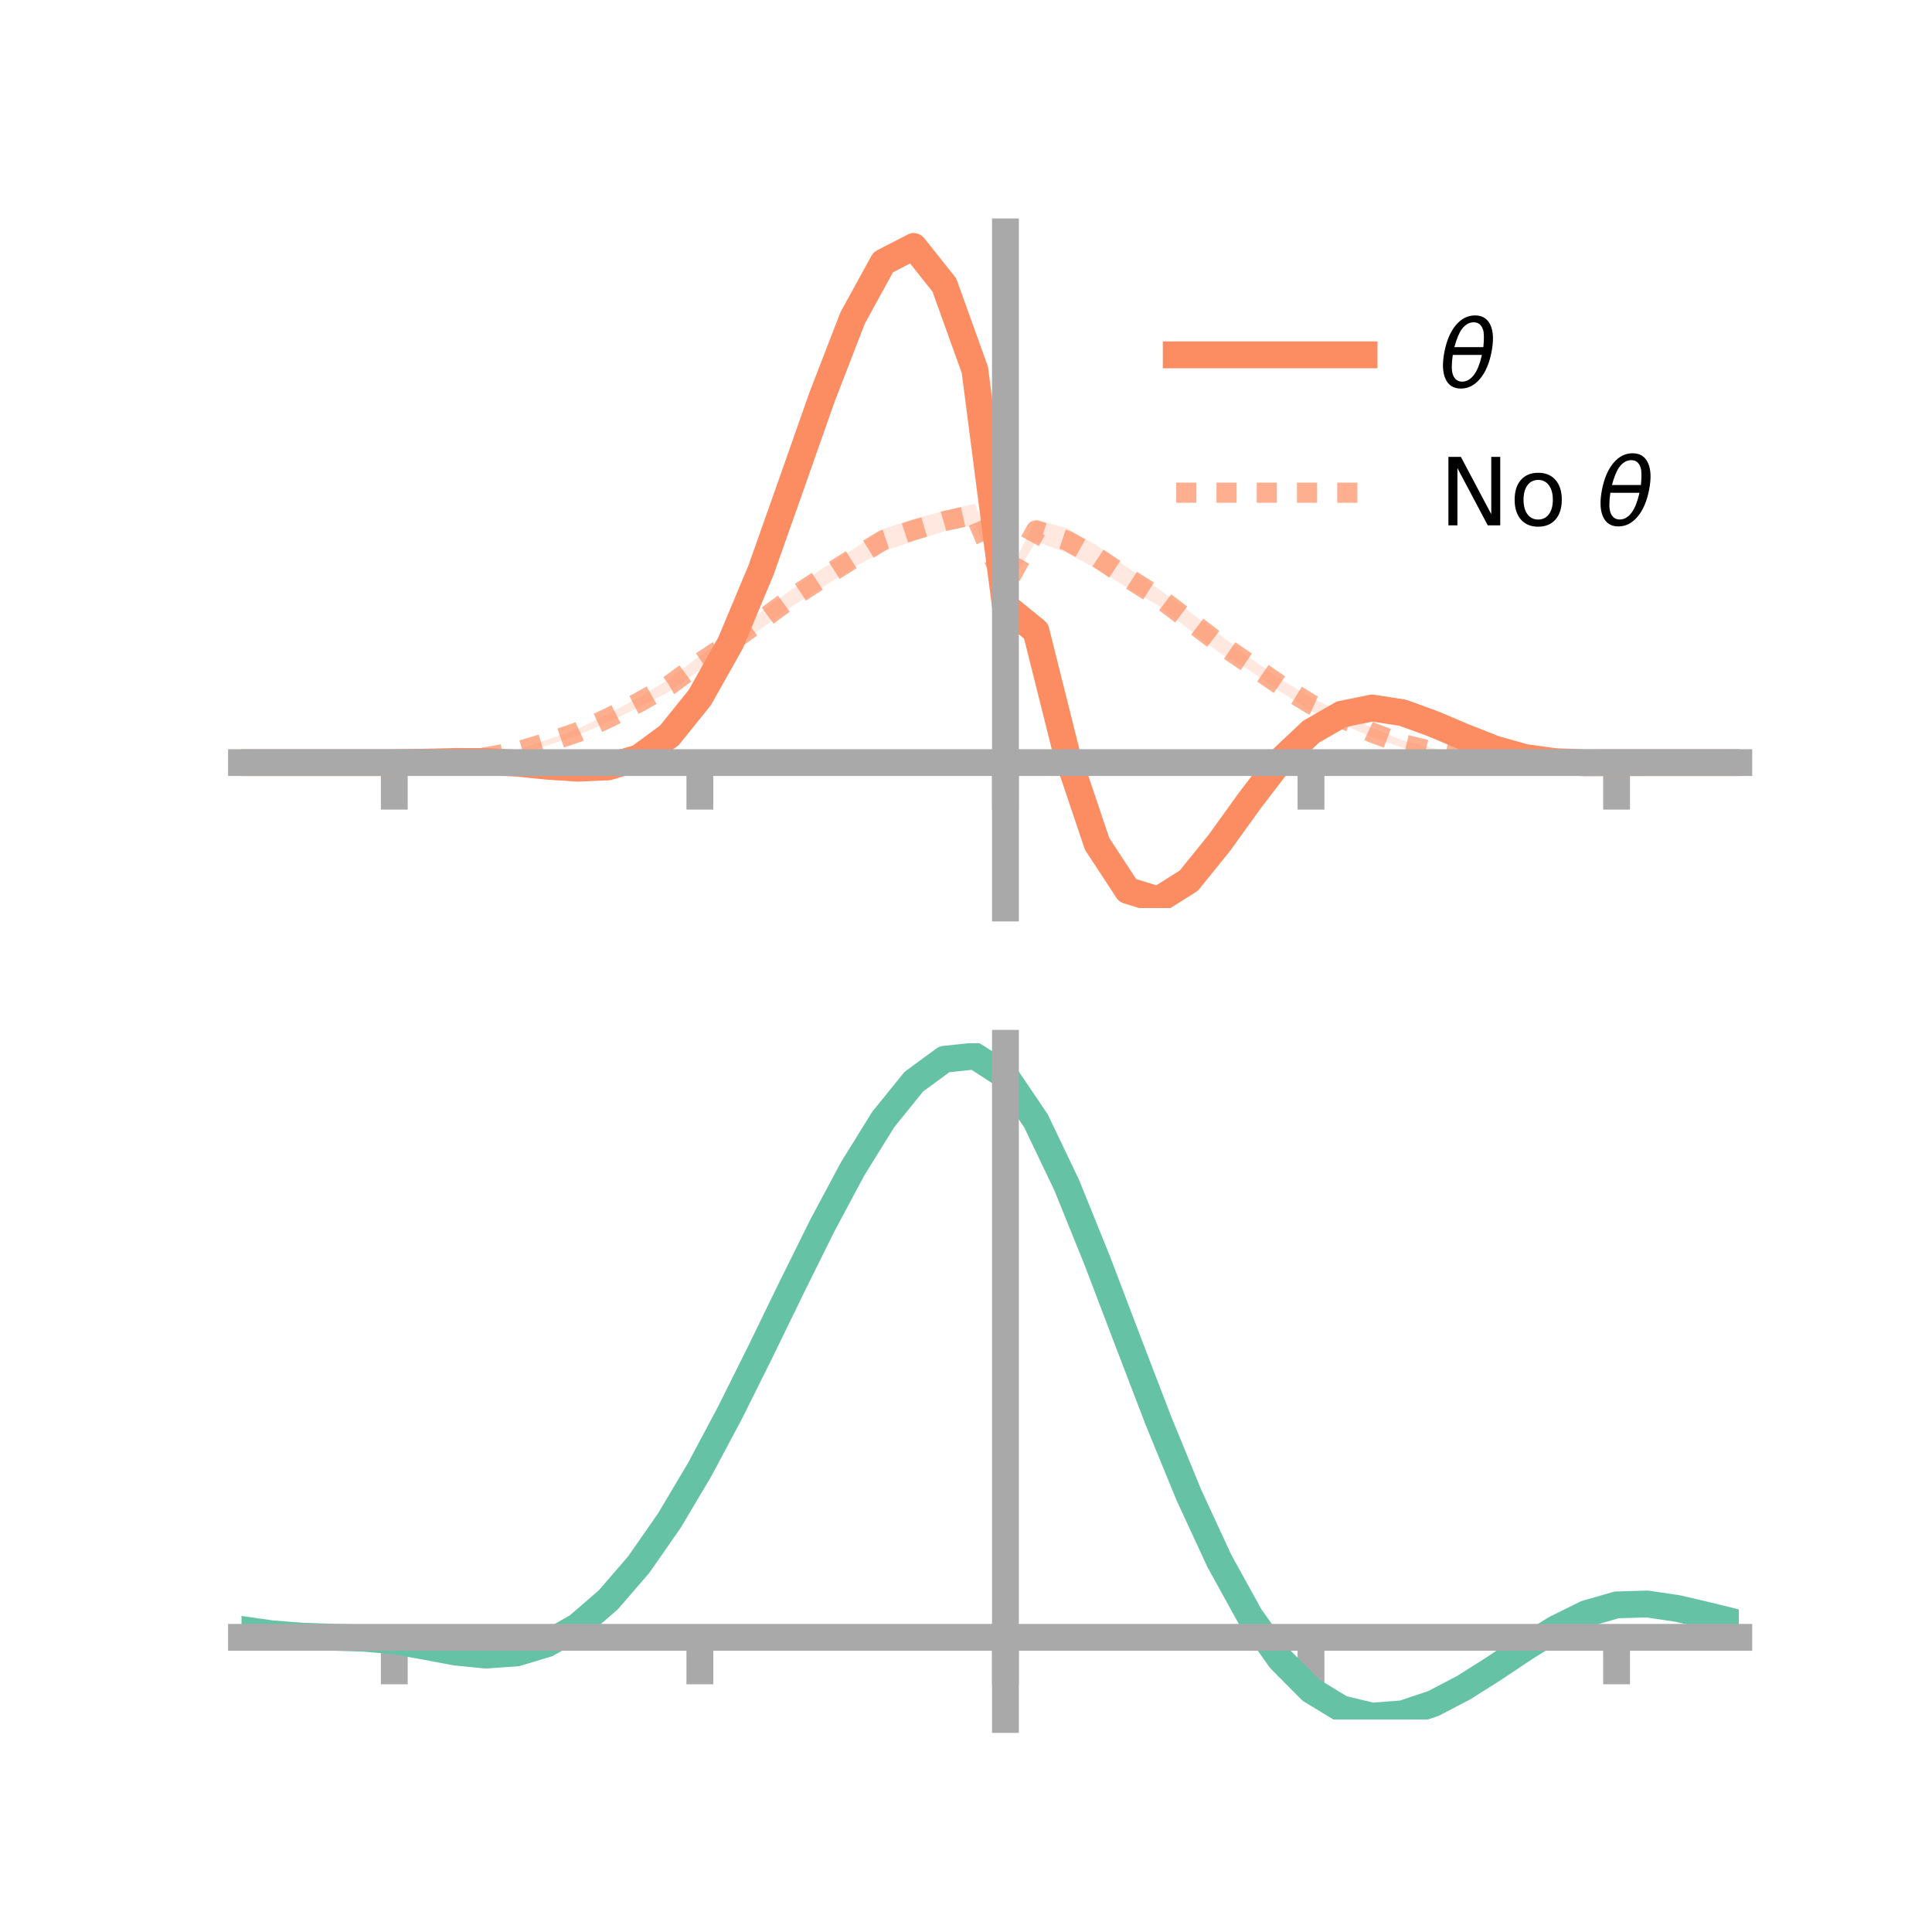 <?xml version="1.0" encoding="utf-8" standalone="no"?>
<!DOCTYPE svg PUBLIC "-//W3C//DTD SVG 1.1//EN"
  "http://www.w3.org/Graphics/SVG/1.1/DTD/svg11.dtd">
<!-- Created with matplotlib (https://matplotlib.org/) -->
<svg height="144pt" version="1.1" viewBox="0 0 144 144" width="144pt" xmlns="http://www.w3.org/2000/svg" xmlns:xlink="http://www.w3.org/1999/xlink">
 <defs>
  <style type="text/css">*{stroke-linecap:butt;stroke-linejoin:round;}</style>
 </defs>
 <g id="figure_1">
  <g id="patch_1">
   <path d="M 0 144 
L 144 144 
L 144 0 
L 0 0 
z
" style="fill:none;"/>
  </g>
  <g id="axes_1">
   <g id="patch_2">
    <path d="M 18 67.68 
L 129.6 67.68 
L 129.6 17.28 
L 18 17.28 
z
" style="fill:none;"/>
   </g>
   <g id="PolyCollection_1">
    <path clip-path="url(#pbd07a4d307)" d="M 18 56.84 
L 18 56.84 
L 20.278 56.84 
L 22.555 56.84 
L 24.833 56.84 
L 27.11 56.84 
L 29.388 56.839 
L 31.665 56.787 
L 33.943 56.698 
L 36.22 56.664 
L 38.498 56.738 
L 40.776 56.948 
L 43.053 57.057 
L 45.331 56.843 
L 47.608 56.156 
L 49.886 54.457 
L 52.163 51.608 
L 54.441 47.487 
L 56.718 41.881 
L 58.996 35.27 
L 61.273 28.694 
L 63.551 22.757 
L 65.829 18.405 
L 68.106 17.28 
L 70.384 20.131 
L 72.661 26.662 
L 74.939 44.872 
L 77.216 46.195 
L 79.494 55.318 
L 81.771 62.211 
L 84.049 65.614 
L 86.327 66.468 
L 88.604 65.062 
L 90.882 62.218 
L 93.159 59.187 
L 95.437 56.227 
L 97.714 54.175 
L 99.992 52.87 
L 102.269 52.354 
L 104.547 52.742 
L 106.824 53.654 
L 109.102 54.719 
L 111.38 55.624 
L 113.657 56.356 
L 115.935 56.698 
L 118.212 56.83 
L 120.49 56.84 
L 122.767 56.84 
L 125.045 56.84 
L 127.322 56.84 
L 129.6 56.84 
L 129.6 56.84 
L 129.6 56.84 
L 127.322 56.84 
L 125.045 56.84 
L 122.767 56.84 
L 120.49 56.841 
L 118.212 56.875 
L 115.935 56.844 
L 113.657 56.566 
L 111.38 56.01 
L 109.102 55.114 
L 106.824 54.249 
L 104.547 53.502 
L 102.269 53.187 
L 99.992 53.593 
L 97.714 54.909 
L 95.437 57.152 
L 93.159 60.131 
L 90.882 63.428 
L 88.604 66.22 
L 86.327 67.68 
L 84.049 67.129 
L 81.771 63.581 
L 79.494 56.944 
L 77.216 47.867 
L 74.939 45.498 
L 72.661 28.469 
L 70.384 22.346 
L 68.106 19.467 
L 65.829 20.691 
L 63.551 24.632 
L 61.273 30.473 
L 58.996 36.852 
L 56.718 43.123 
L 54.441 48.392 
L 52.163 52.367 
L 49.886 55.172 
L 47.608 56.811 
L 45.331 57.472 
L 43.053 57.462 
L 40.776 57.267 
L 38.498 57.021 
L 36.22 56.849 
L 33.943 56.81 
L 31.665 56.834 
L 29.388 56.84 
L 27.11 56.84 
L 24.833 56.84 
L 22.555 56.84 
L 20.278 56.84 
L 18 56.84 
z
" style="fill:#fc8d62;fill-opacity:0.2;"/>
   </g>
   <g id="PolyCollection_2">
    <path clip-path="url(#pbd07a4d307)" d="M 18 56.84 
L 18 56.84 
L 20.278 56.84 
L 22.555 56.84 
L 24.833 56.84 
L 27.11 56.84 
L 29.388 56.84 
L 31.665 56.792 
L 33.943 56.637 
L 36.22 56.333 
L 38.498 55.89 
L 40.776 55.143 
L 43.053 54.34 
L 45.331 53.212 
L 47.608 51.979 
L 49.886 50.604 
L 52.163 48.882 
L 54.441 47.376 
L 56.718 45.621 
L 58.996 43.94 
L 61.273 42.38 
L 63.551 40.969 
L 65.829 39.434 
L 68.106 38.676 
L 70.384 38.082 
L 72.661 37.544 
L 74.939 43.235 
L 77.216 38.717 
L 79.494 39.365 
L 81.771 40.668 
L 84.049 42.309 
L 86.327 43.878 
L 88.604 45.553 
L 90.882 47.278 
L 93.159 49.033 
L 95.437 50.617 
L 97.714 51.98 
L 99.992 53.088 
L 102.269 54.252 
L 104.547 55.18 
L 106.824 55.763 
L 109.102 56.312 
L 111.38 56.575 
L 113.657 56.734 
L 115.935 56.836 
L 118.212 56.841 
L 120.49 56.84 
L 122.767 56.84 
L 125.045 56.84 
L 127.322 56.84 
L 129.6 56.84 
L 129.6 56.84 
L 129.6 56.84 
L 127.322 56.84 
L 125.045 56.84 
L 122.767 56.84 
L 120.49 56.841 
L 118.212 56.88 
L 115.935 56.934 
L 113.657 56.924 
L 111.38 56.836 
L 109.102 56.708 
L 106.824 56.268 
L 104.547 55.733 
L 102.269 54.95 
L 99.992 53.954 
L 97.714 52.993 
L 95.437 51.555 
L 93.159 49.991 
L 90.882 48.648 
L 88.604 46.903 
L 86.327 45.131 
L 84.049 43.813 
L 81.771 42.429 
L 79.494 41.202 
L 77.216 40.354 
L 74.939 44.104 
L 72.661 39.121 
L 70.384 39.599 
L 68.106 40.337 
L 65.829 41.081 
L 63.551 42.333 
L 61.273 43.802 
L 58.996 45.209 
L 56.718 46.871 
L 54.441 48.379 
L 52.163 49.926 
L 49.886 51.55 
L 47.608 52.735 
L 45.331 53.829 
L 43.053 54.813 
L 40.776 55.567 
L 38.498 56.166 
L 36.22 56.542 
L 33.943 56.739 
L 31.665 56.831 
L 29.388 56.84 
L 27.11 56.84 
L 24.833 56.84 
L 22.555 56.84 
L 20.278 56.84 
L 18 56.84 
z
" style="fill:#fc8d62;fill-opacity:0.2;"/>
   </g>
   <g id="matplotlib.axis_1">
    <g id="xtick_1">
     <g id="line2d_1">
      <defs>
       <path d="M 0 0 
L 0 3.5 
" id="m005c46b98a" style="stroke:#a9a9a9;stroke-width:2;"/>
      </defs>
      <g>
       <use style="fill:#a9a9a9;stroke:#a9a9a9;stroke-width:2;" x="29.388" xlink:href="#m005c46b98a" y="56.84"/>
      </g>
     </g>
    </g>
    <g id="xtick_2">
     <g id="line2d_2">
      <g>
       <use style="fill:#a9a9a9;stroke:#a9a9a9;stroke-width:2;" x="52.163" xlink:href="#m005c46b98a" y="56.84"/>
      </g>
     </g>
    </g>
    <g id="xtick_3">
     <g id="line2d_3">
      <g>
       <use style="fill:#a9a9a9;stroke:#a9a9a9;stroke-width:2;" x="74.939" xlink:href="#m005c46b98a" y="56.84"/>
      </g>
     </g>
    </g>
    <g id="xtick_4">
     <g id="line2d_4">
      <g>
       <use style="fill:#a9a9a9;stroke:#a9a9a9;stroke-width:2;" x="97.714" xlink:href="#m005c46b98a" y="56.84"/>
      </g>
     </g>
    </g>
    <g id="xtick_5">
     <g id="line2d_5">
      <g>
       <use style="fill:#a9a9a9;stroke:#a9a9a9;stroke-width:2;" x="120.49" xlink:href="#m005c46b98a" y="56.84"/>
      </g>
     </g>
    </g>
   </g>
   <g id="matplotlib.axis_2"/>
   <g id="line2d_6">
    <path clip-path="url(#pbd07a4d307)" d="M 18 56.84 
L 20.278 56.84 
L 22.555 56.84 
L 24.833 56.84 
L 27.11 56.84 
L 29.388 56.84 
L 31.665 56.81 
L 33.943 56.754 
L 36.22 56.757 
L 38.498 56.88 
L 40.776 57.107 
L 43.053 57.259 
L 45.331 57.158 
L 47.608 56.484 
L 49.886 54.815 
L 52.163 51.987 
L 54.441 47.94 
L 56.718 42.502 
L 58.996 36.061 
L 61.273 29.584 
L 63.551 23.694 
L 65.829 19.548 
L 68.106 18.374 
L 70.384 21.238 
L 72.661 27.566 
L 74.939 45.185 
L 77.216 47.031 
L 79.494 56.131 
L 81.771 62.896 
L 84.049 66.372 
L 86.327 67.074 
L 88.604 65.641 
L 90.882 62.823 
L 93.159 59.659 
L 95.437 56.689 
L 97.714 54.542 
L 99.992 53.231 
L 102.269 52.771 
L 104.547 53.122 
L 106.824 53.951 
L 109.102 54.916 
L 111.38 55.817 
L 113.657 56.461 
L 115.935 56.771 
L 118.212 56.852 
L 120.49 56.841 
L 122.767 56.84 
L 125.045 56.84 
L 127.322 56.84 
L 129.6 56.84 
" style="fill:none;stroke:#fc8d62;stroke-linecap:square;stroke-width:2;"/>
   </g>
   <g id="line2d_7">
    <path clip-path="url(#pbd07a4d307)" d="M 18 56.84 
L 20.278 56.84 
L 22.555 56.84 
L 24.833 56.84 
L 27.11 56.84 
L 29.388 56.84 
L 31.665 56.812 
L 33.943 56.688 
L 36.22 56.438 
L 38.498 56.028 
L 40.776 55.355 
L 43.053 54.576 
L 45.331 53.521 
L 47.608 52.357 
L 49.886 51.077 
L 52.163 49.404 
L 54.441 47.878 
L 56.718 46.246 
L 58.996 44.574 
L 61.273 43.091 
L 63.551 41.651 
L 65.829 40.257 
L 68.106 39.507 
L 70.384 38.84 
L 72.661 38.333 
L 74.939 43.669 
L 77.216 39.535 
L 79.494 40.283 
L 81.771 41.548 
L 84.049 43.061 
L 86.327 44.504 
L 88.604 46.228 
L 90.882 47.963 
L 93.159 49.512 
L 95.437 51.086 
L 97.714 52.487 
L 99.992 53.521 
L 102.269 54.601 
L 104.547 55.457 
L 106.824 56.016 
L 109.102 56.51 
L 111.38 56.706 
L 113.657 56.829 
L 115.935 56.885 
L 118.212 56.861 
L 120.49 56.841 
L 122.767 56.84 
L 125.045 56.84 
L 127.322 56.84 
L 129.6 56.84 
" style="fill:none;stroke:#fc8d62;stroke-dasharray:1.5,1.5;stroke-dashoffset:0;stroke-opacity:0.7;stroke-width:1.5;"/>
   </g>
   <g id="patch_3">
    <path d="M 74.939 67.68 
L 74.939 17.28 
" style="fill:none;stroke:#a9a9a9;stroke-linecap:square;stroke-linejoin:miter;stroke-width:2;"/>
   </g>
   <g id="patch_4">
    <path d="M 129.6 67.68 
L 129.6 17.28 
" style="fill:none;"/>
   </g>
   <g id="patch_5">
    <path d="M 18 56.84 
L 129.6 56.84 
" style="fill:none;stroke:#a9a9a9;stroke-linecap:square;stroke-linejoin:miter;stroke-width:2;"/>
   </g>
   <g id="patch_6">
    <path d="M 18 17.28 
L 129.6 17.28 
" style="fill:none;"/>
   </g>
   <g id="legend_1">
    <g id="line2d_8">
     <path d="M 87.67 26.449 
L 101.67 26.449 
" style="fill:none;stroke:#fc8d62;stroke-linecap:square;stroke-width:2;"/>
    </g>
    <g id="line2d_9"/>
    <g id="text_1">
     <!-- $\theta$ -->
     <g transform="translate(107.27 28.899)scale(0.07 -0.07)">
      <defs>
       <path d="M 45.516 34.672 
L 14.453 34.672 
Q 12.359 20.062 14.5 13.875 
Q 17.188 6.25 24.469 6.25 
Q 31.781 6.25 37.359 13.922 
Q 42.234 20.656 45.516 34.672 
z
M 47.016 42.969 
Q 48.344 56.844 46.625 61.719 
Q 43.953 69.438 36.766 69.438 
Q 29.297 69.438 23.828 61.812 
Q 19.531 55.672 16.156 42.969 
z
M 38.188 76.766 
Q 49.906 76.766 54.594 66.406 
Q 59.281 56.109 55.719 37.844 
Q 52.203 19.625 43.453 9.281 
Q 34.766 -1.125 23.047 -1.125 
Q 11.281 -1.125 6.641 9.281 
Q 2 19.625 5.516 37.844 
Q 9.078 56.109 17.719 66.406 
Q 26.422 76.766 38.188 76.766 
z
" id="DejaVuSans-Oblique-952"/>
      </defs>
      <use transform="translate(0 0.234)" xlink:href="#DejaVuSans-Oblique-952"/>
     </g>
    </g>
    <g id="line2d_10">
     <path d="M 87.67 36.724 
L 101.67 36.724 
" style="fill:none;stroke:#fc8d62;stroke-dasharray:1.5,1.5;stroke-dashoffset:0;stroke-opacity:0.7;stroke-width:1.5;"/>
    </g>
    <g id="line2d_11"/>
    <g id="text_2">
     <!-- No $\theta$ -->
     <g transform="translate(107.27 39.174)scale(0.07 -0.07)">
      <defs>
       <path d="M 9.812 72.906 
L 23.094 72.906 
L 55.422 11.922 
L 55.422 72.906 
L 64.984 72.906 
L 64.984 0 
L 51.703 0 
L 19.391 60.984 
L 19.391 0 
L 9.812 0 
z
" id="DejaVuSans-78"/>
       <path d="M 30.609 48.391 
Q 23.391 48.391 19.188 42.75 
Q 14.984 37.109 14.984 27.297 
Q 14.984 17.484 19.156 11.844 
Q 23.344 6.203 30.609 6.203 
Q 37.797 6.203 41.984 11.859 
Q 46.188 17.531 46.188 27.297 
Q 46.188 37.016 41.984 42.703 
Q 37.797 48.391 30.609 48.391 
z
M 30.609 56 
Q 42.328 56 49.016 48.375 
Q 55.719 40.766 55.719 27.297 
Q 55.719 13.875 49.016 6.219 
Q 42.328 -1.422 30.609 -1.422 
Q 18.844 -1.422 12.172 6.219 
Q 5.516 13.875 5.516 27.297 
Q 5.516 40.766 12.172 48.375 
Q 18.844 56 30.609 56 
z
" id="DejaVuSans-111"/>
       <path id="DejaVuSans-32"/>
      </defs>
      <use transform="translate(0 0.234)" xlink:href="#DejaVuSans-78"/>
      <use transform="translate(74.805 0.234)" xlink:href="#DejaVuSans-111"/>
      <use transform="translate(135.986 0.234)" xlink:href="#DejaVuSans-32"/>
      <use transform="translate(167.773 0.234)" xlink:href="#DejaVuSans-Oblique-952"/>
     </g>
    </g>
   </g>
  </g>
  <g id="axes_2">
   <g id="patch_7">
    <path d="M 18 128.16 
L 129.6 128.16 
L 129.6 77.76 
L 18 77.76 
z
" style="fill:none;"/>
   </g>
   <g id="PolyCollection_3">
    <path clip-path="url(#p943d3af6bb)" d="M 18 121.497 
L 18 121.408 
L 20.278 121.74 
L 22.555 121.917 
L 24.833 121.991 
L 27.11 122.062 
L 29.388 122.261 
L 31.665 122.667 
L 33.943 123.086 
L 36.22 123.3 
L 38.498 123.133 
L 40.776 122.443 
L 43.053 121.128 
L 45.331 119.125 
L 47.608 116.428 
L 49.886 113.077 
L 52.163 109.154 
L 54.441 104.777 
L 56.718 100.102 
L 58.996 95.315 
L 61.273 90.631 
L 63.551 86.291 
L 65.829 82.554 
L 68.106 79.695 
L 70.384 78 
L 72.661 77.76 
L 74.939 79.253 
L 77.216 82.663 
L 79.494 87.492 
L 81.771 93.193 
L 84.049 99.267 
L 86.327 105.296 
L 88.604 110.94 
L 90.882 115.943 
L 93.159 120.129 
L 95.437 123.395 
L 97.714 125.711 
L 99.992 127.106 
L 102.269 127.662 
L 104.547 127.496 
L 106.824 126.751 
L 109.102 125.586 
L 111.38 124.172 
L 113.657 122.682 
L 115.935 121.292 
L 118.212 120.178 
L 120.49 119.525 
L 122.767 119.458 
L 125.045 119.805 
L 127.322 120.351 
L 129.6 120.925 
L 129.6 121.04 
L 129.6 121.04 
L 127.322 120.496 
L 125.045 119.975 
L 122.767 119.643 
L 120.49 119.716 
L 118.212 120.374 
L 115.935 121.516 
L 113.657 122.959 
L 111.38 124.512 
L 109.102 125.986 
L 106.824 127.198 
L 104.547 127.975 
L 102.269 128.16 
L 99.992 127.617 
L 97.714 126.244 
L 95.437 123.976 
L 93.159 120.795 
L 90.882 116.734 
L 88.604 111.884 
L 86.327 106.413 
L 84.049 100.563 
L 81.771 94.661 
L 79.494 89.118 
L 77.216 84.42 
L 74.939 81.104 
L 72.661 79.662 
L 70.384 79.906 
L 68.106 81.56 
L 65.829 84.333 
L 63.551 87.946 
L 61.273 92.13 
L 58.996 96.633 
L 56.718 101.223 
L 54.441 105.695 
L 52.163 109.872 
L 49.886 113.61 
L 47.608 116.803 
L 45.331 119.379 
L 43.053 121.308 
L 40.776 122.594 
L 38.498 123.272 
L 36.22 123.424 
L 33.943 123.186 
L 31.665 122.746 
L 29.388 122.336 
L 27.11 122.141 
L 24.833 122.069 
L 22.555 121.989 
L 20.278 121.814 
L 18 121.497 
z
" style="fill:#66c2a5;fill-opacity:0.2;"/>
   </g>
   <g id="matplotlib.axis_3">
    <g id="xtick_6">
     <g id="line2d_12">
      <g>
       <use style="fill:#a9a9a9;stroke:#a9a9a9;stroke-width:2;" x="29.388" xlink:href="#m005c46b98a" y="122.038"/>
      </g>
     </g>
    </g>
    <g id="xtick_7">
     <g id="line2d_13">
      <g>
       <use style="fill:#a9a9a9;stroke:#a9a9a9;stroke-width:2;" x="52.163" xlink:href="#m005c46b98a" y="122.038"/>
      </g>
     </g>
    </g>
    <g id="xtick_8">
     <g id="line2d_14">
      <g>
       <use style="fill:#a9a9a9;stroke:#a9a9a9;stroke-width:2;" x="74.939" xlink:href="#m005c46b98a" y="122.038"/>
      </g>
     </g>
    </g>
    <g id="xtick_9">
     <g id="line2d_15">
      <g>
       <use style="fill:#a9a9a9;stroke:#a9a9a9;stroke-width:2;" x="97.714" xlink:href="#m005c46b98a" y="122.038"/>
      </g>
     </g>
    </g>
    <g id="xtick_10">
     <g id="line2d_16">
      <g>
       <use style="fill:#a9a9a9;stroke:#a9a9a9;stroke-width:2;" x="120.49" xlink:href="#m005c46b98a" y="122.038"/>
      </g>
     </g>
    </g>
   </g>
   <g id="matplotlib.axis_4"/>
   <g id="line2d_17">
    <path clip-path="url(#p943d3af6bb)" d="M 18 121.453 
L 20.278 121.777 
L 22.555 121.953 
L 24.833 122.03 
L 27.11 122.101 
L 29.388 122.299 
L 31.665 122.706 
L 33.943 123.136 
L 36.22 123.362 
L 38.498 123.202 
L 40.776 122.518 
L 43.053 121.218 
L 45.331 119.252 
L 47.608 116.615 
L 49.886 113.344 
L 52.163 109.513 
L 54.441 105.236 
L 56.718 100.662 
L 58.996 95.974 
L 61.273 91.38 
L 63.551 87.118 
L 65.829 83.444 
L 68.106 80.627 
L 70.384 78.953 
L 72.661 78.711 
L 74.939 80.179 
L 77.216 83.542 
L 79.494 88.305 
L 81.771 93.927 
L 84.049 99.915 
L 86.327 105.855 
L 88.604 111.412 
L 90.882 116.338 
L 93.159 120.462 
L 95.437 123.686 
L 97.714 125.977 
L 99.992 127.362 
L 102.269 127.911 
L 104.547 127.736 
L 106.824 126.974 
L 109.102 125.786 
L 111.38 124.342 
L 113.657 122.821 
L 115.935 121.404 
L 118.212 120.276 
L 120.49 119.621 
L 122.767 119.551 
L 125.045 119.89 
L 127.322 120.423 
L 129.6 120.982 
" style="fill:none;stroke:#66c2a5;stroke-linecap:square;stroke-width:2;"/>
   </g>
   <g id="patch_8">
    <path d="M 74.939 128.16 
L 74.939 77.76 
" style="fill:none;stroke:#a9a9a9;stroke-linecap:square;stroke-linejoin:miter;stroke-width:2;"/>
   </g>
   <g id="patch_9">
    <path d="M 129.6 128.16 
L 129.6 77.76 
" style="fill:none;"/>
   </g>
   <g id="patch_10">
    <path d="M 18 122.038 
L 129.6 122.038 
" style="fill:none;stroke:#a9a9a9;stroke-linecap:square;stroke-linejoin:miter;stroke-width:2;"/>
   </g>
   <g id="patch_11">
    <path d="M 18 77.76 
L 129.6 77.76 
" style="fill:none;"/>
   </g>
  </g>
 </g>
 <defs>
  <clipPath id="pbd07a4d307">
   <rect height="50.4" width="111.6" x="18" y="17.28"/>
  </clipPath>
  <clipPath id="p943d3af6bb">
   <rect height="50.4" width="111.6" x="18" y="77.76"/>
  </clipPath>
 </defs>
</svg>
